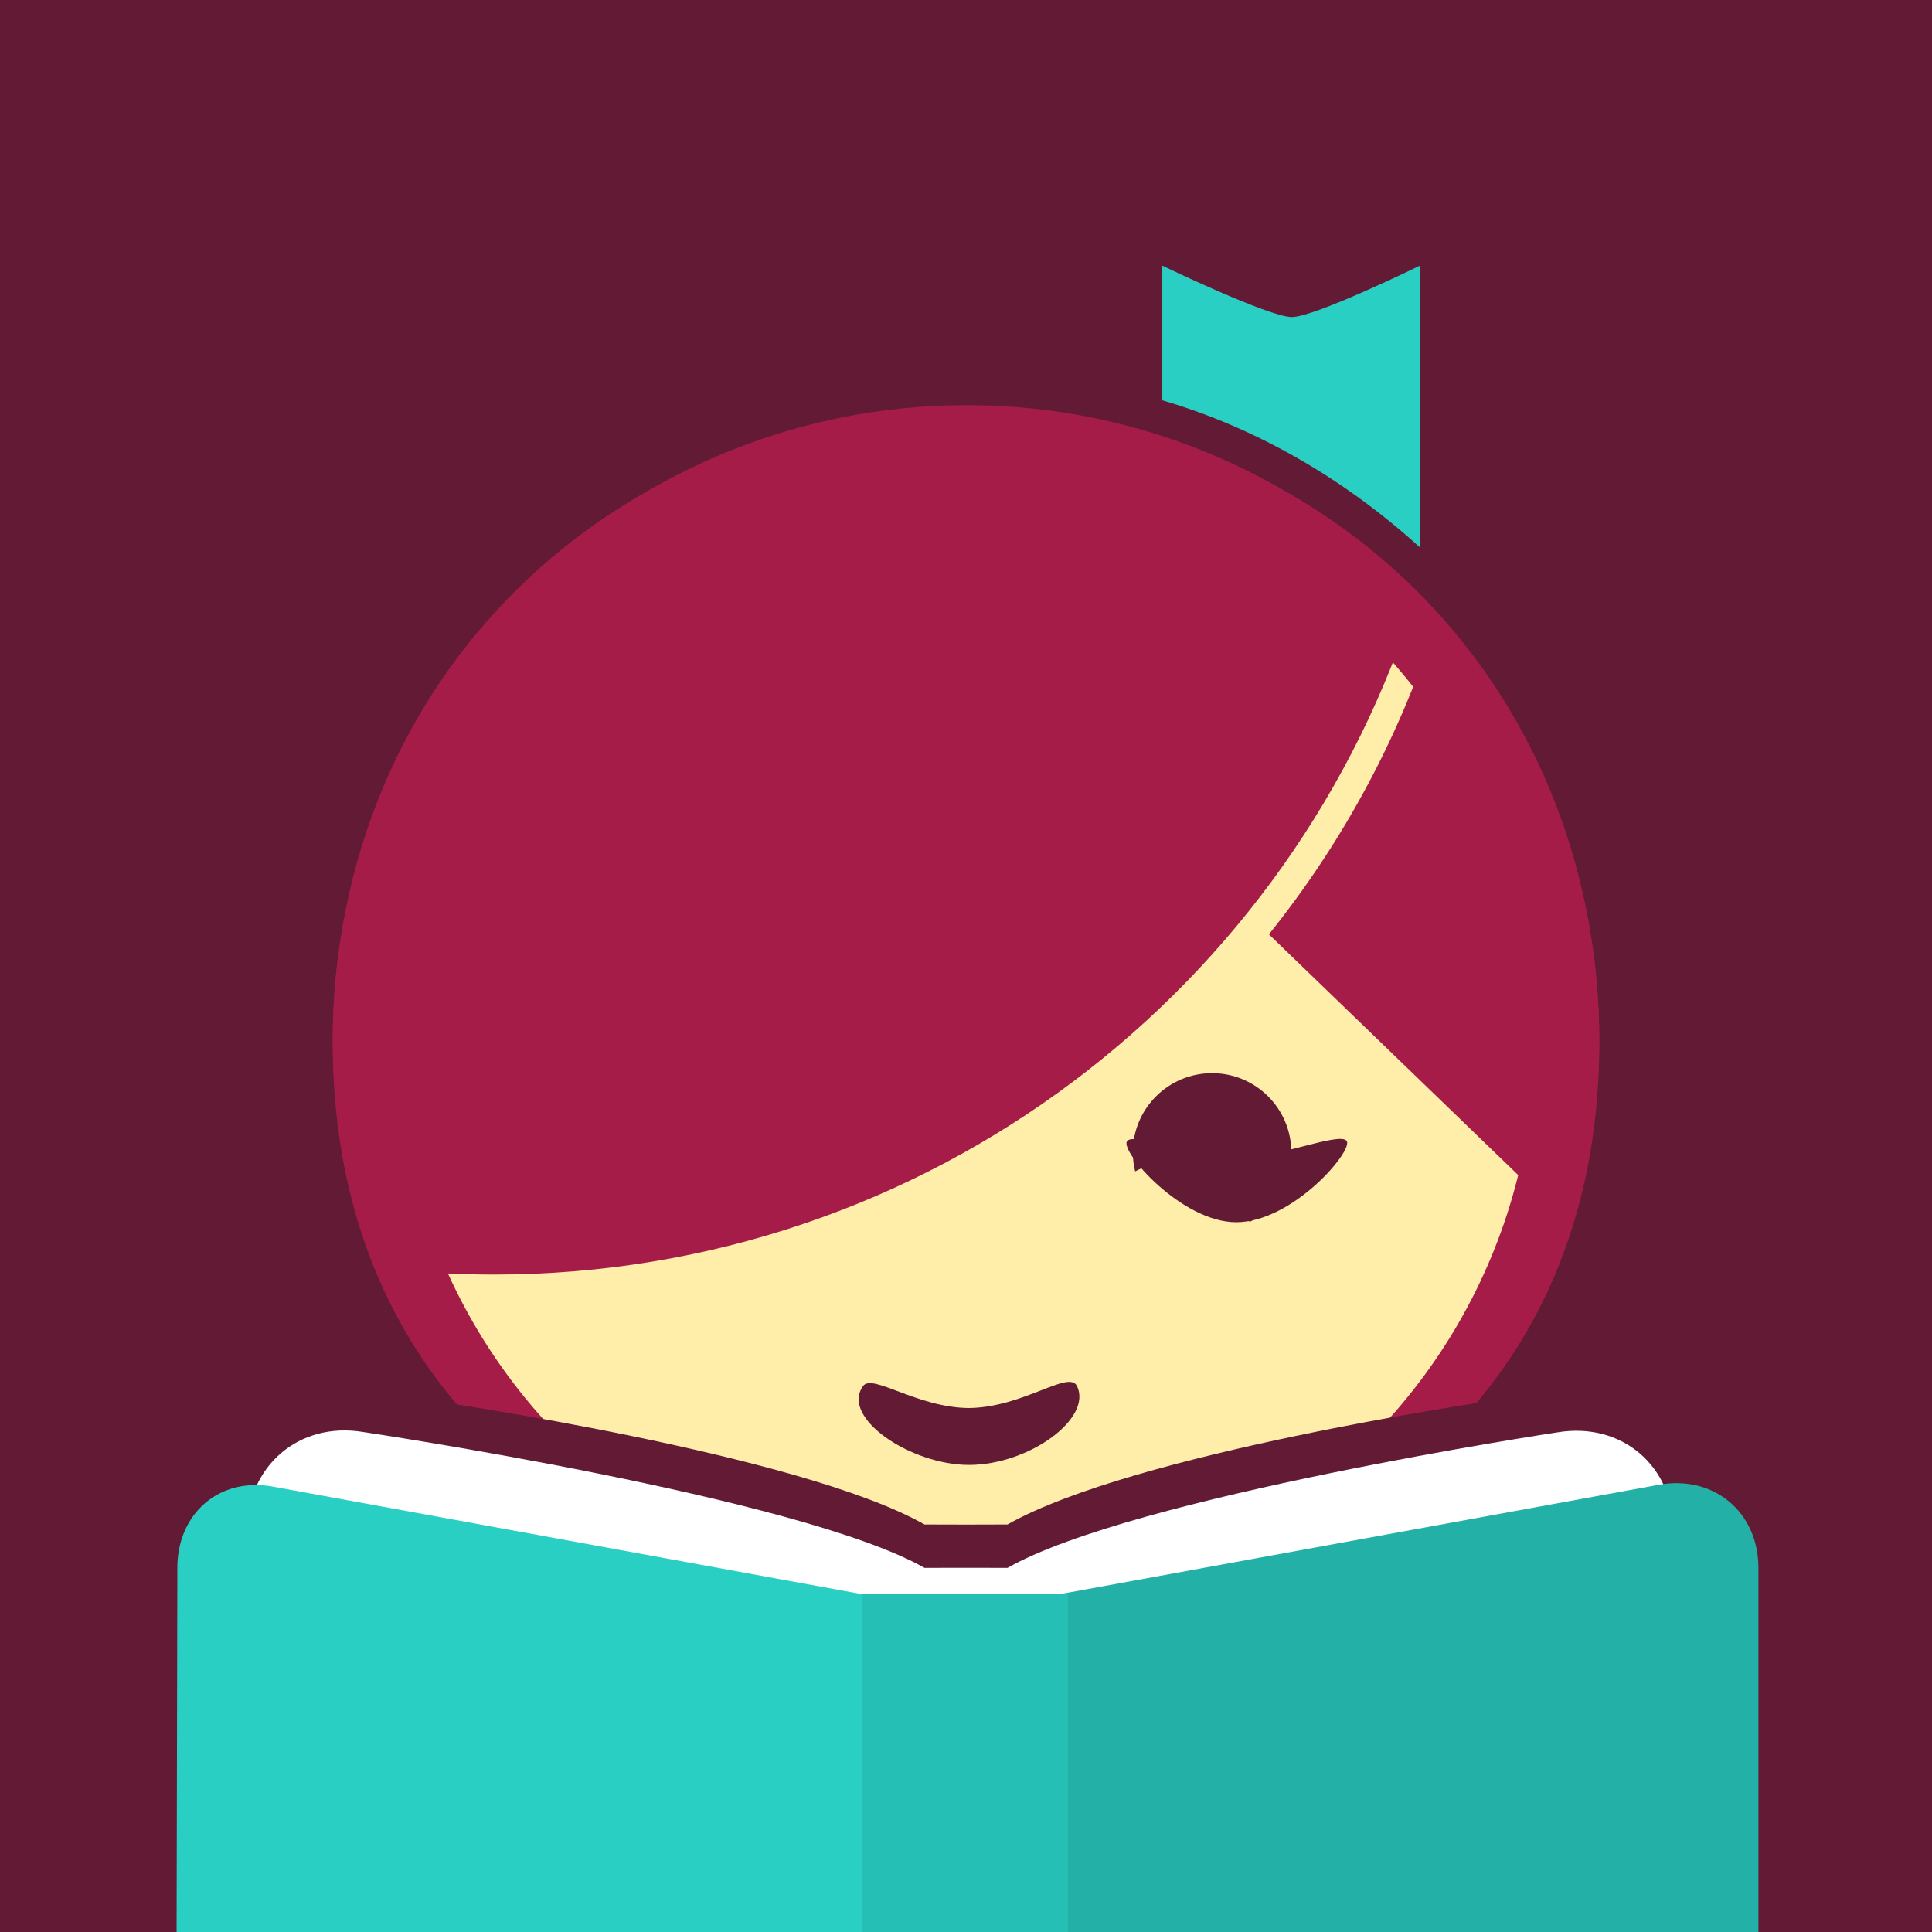 <?xml version="1.0" encoding="UTF-8" standalone="no"?>
<svg xmlns="http://www.w3.org/2000/svg" viewBox="0 0 1024 1024" class="icon cameo color-fast tappable" aria-label="mascot">
  <g class="mascot-symbol" fill="none" fill-rule="evenodd">
    <path class="field" fill="#631A35" d="M0 0h1024v1024H0z"></path>
    <g class="libby" transform="translate(176 140)">
      <path class="bob" fill="#A61C49" d="M102.774 639.956C39.595 589.034.356 512.592.356 412.903c0-195.085 150.273-336.148 336.148-336.148 184.868 0 335.141 141.051 335.141 336.148 0 99.692-39.238 176.132-102.279 227.052H102.774z"></path>
      <circle class="face" cx="336" cy="410.4" r="301.511" fill="#FFEEAA"></circle>
      <path class="ribbon" fill="#29CFC3" d="M576.578.8s-55.7 27.256-67.855 27.256C496.568 28.056 440.044.8 440.044.8v71.386c51.51 15.049 98.043 42.974 136.533 77.947V.8z"></path>
      <path class="right-hair" fill="#A61C49" d="M496.542 355.218c39.715-49.471 70.431-106.477 89.662-168.532 53.113 59.452 85.441 138.005 85.441 224.217 0 34.455-5.22 67.708-14.911 99.011L496.542 355.218z"></path>
      <path class="left-hair" fill="#A61C49" d="M22.877 531.741C8.33 494.24.356 453.49.356 410.903c0-185.875 150.273-336.148 336.148-336.148 93.25 0 177.698 38.234 238.498 99.987-64.493 208.969-259.17 360.813-489.312 360.813-21.265 0-42.227-1.296-62.812-3.814z"></path>
      <path class="smile" fill="#631A35" d="M337.556 636.444c31.793 0 65.508-24.579 57.307-41.751-4.353-8.853-28.28 11.259-57.307 11.597-27.64-.214-51.319-18.607-56.161-11.597-11.943 16.786 25.357 41.751 56.161 41.751z"></path>
      <path class="eye-open" fill="#631A35" d="M425.654 480.858c-.805-3.242-1.232-6.633-1.232-10.124 0-23.159 18.804-41.934 42-41.934 23.196 0 42 18.774 42 41.934 0 16.006-8.981 29.917-22.187 36.984-4.536-18.268-21.068-31.81-40.768-31.81-7.165 0-13.911 1.791-19.813 4.95z"></path>
      <path class="eye-closed" fill="#631A35" d="M479.218 507.8c-28.996 0-61.545-37.514-57.892-42.896 3.652-5.381 35.455 9.435 56.044 9.435 22.351 0 56.796-14.755 60.397-9.6 3.602 5.155-28.611 43.061-58.549 43.061z"></path>
    </g>
    <g class="book" transform="translate(93 741)">
      <path class="pages-outline" fill="#631A35" d="M38 84.993c0-55.225 44.214-92.891 98.63-83.507 0 0 194.386 27.99 260.37 65.513 10.795.079 32.676.079 44 0C507.613 29.183 695.425 1.782 695.425 1.782 749.866-7.487 794 29.778 794 84.993V568H38V84.993z"></path>
      <path class="pages" fill="#FFFFFF" d="M38 70.322c0-34.42 27.56-57.962 61.514-52.321 0 0 231.502 34.41 297.486 71.999 10.795-.05 32.676-.05 44 0 66.613-37.882 291.529-71.827 291.529-71.827C766.479 12.555 794 35.902 794 70.322V568H38V70.322z"></path>
      <path class="back-cover" fill="#29CFC3" d="M419 568V114L52 47C23.093 41.545.5 61.459 1 91L0 568h419z"></path>
      <path class="front-cover" fill="#23B0A7" d="M419 568V113l367-67c29.292-5.452 53 14.448 53 44v478H419z"></path>
      <path class="spine" fill="#26BFB5" d="M473 568V104H364v464z"></path>
    </g>
    <g class="mortarboard" transform="translate(93 151)" style="display: none">
      <path class="cap" fill="#631A35" d="M416.858 338.904l-0.0.11-.15-.055-.152.055 0-.111C202.886 260.365 195.757 260.846 98.79 260.846l29.518-154.435h581.429l29.889 154.435c-98.188 0-106.406-.481-322.767 78.057z"></path>
      <path class="cap-board" fill="#A61C49" d="M422.164-1.42L843.452 110.605 422.163 213.12-5.896 110.605 422.164-1.42z"></path>
      <path class="cap-ribbon" fill="#29CFC3" d="M218.599 277.185c18.739 4.458 32.677 21.318 32.677 41.453v98.76l-42.555-17.054-42.555 17.054v-98.76c0-20.23 14.119-37.168 32.984-41.521-8.567-2.69-14.783-10.707-14.783-20.178v-7.047c0-9.929 6.831-18.26 16.042-20.531l-.739-75.069 203.309-61.361c1.912-4.985 9.03-8.687 17.518-8.687 9.954 0 18.024 5.091 18.024 11.372 0 6.28-8.069 11.372-18.024 11.372-2.256 0-4.415-.261-6.405-.739l-198.374 59.872.62 62.978c9.822 1.808 17.265 10.43 17.265 20.794v7.047c0 9.552-6.323 17.625-15.004 20.246z"></path>
    </g>
  </g>
</svg>

